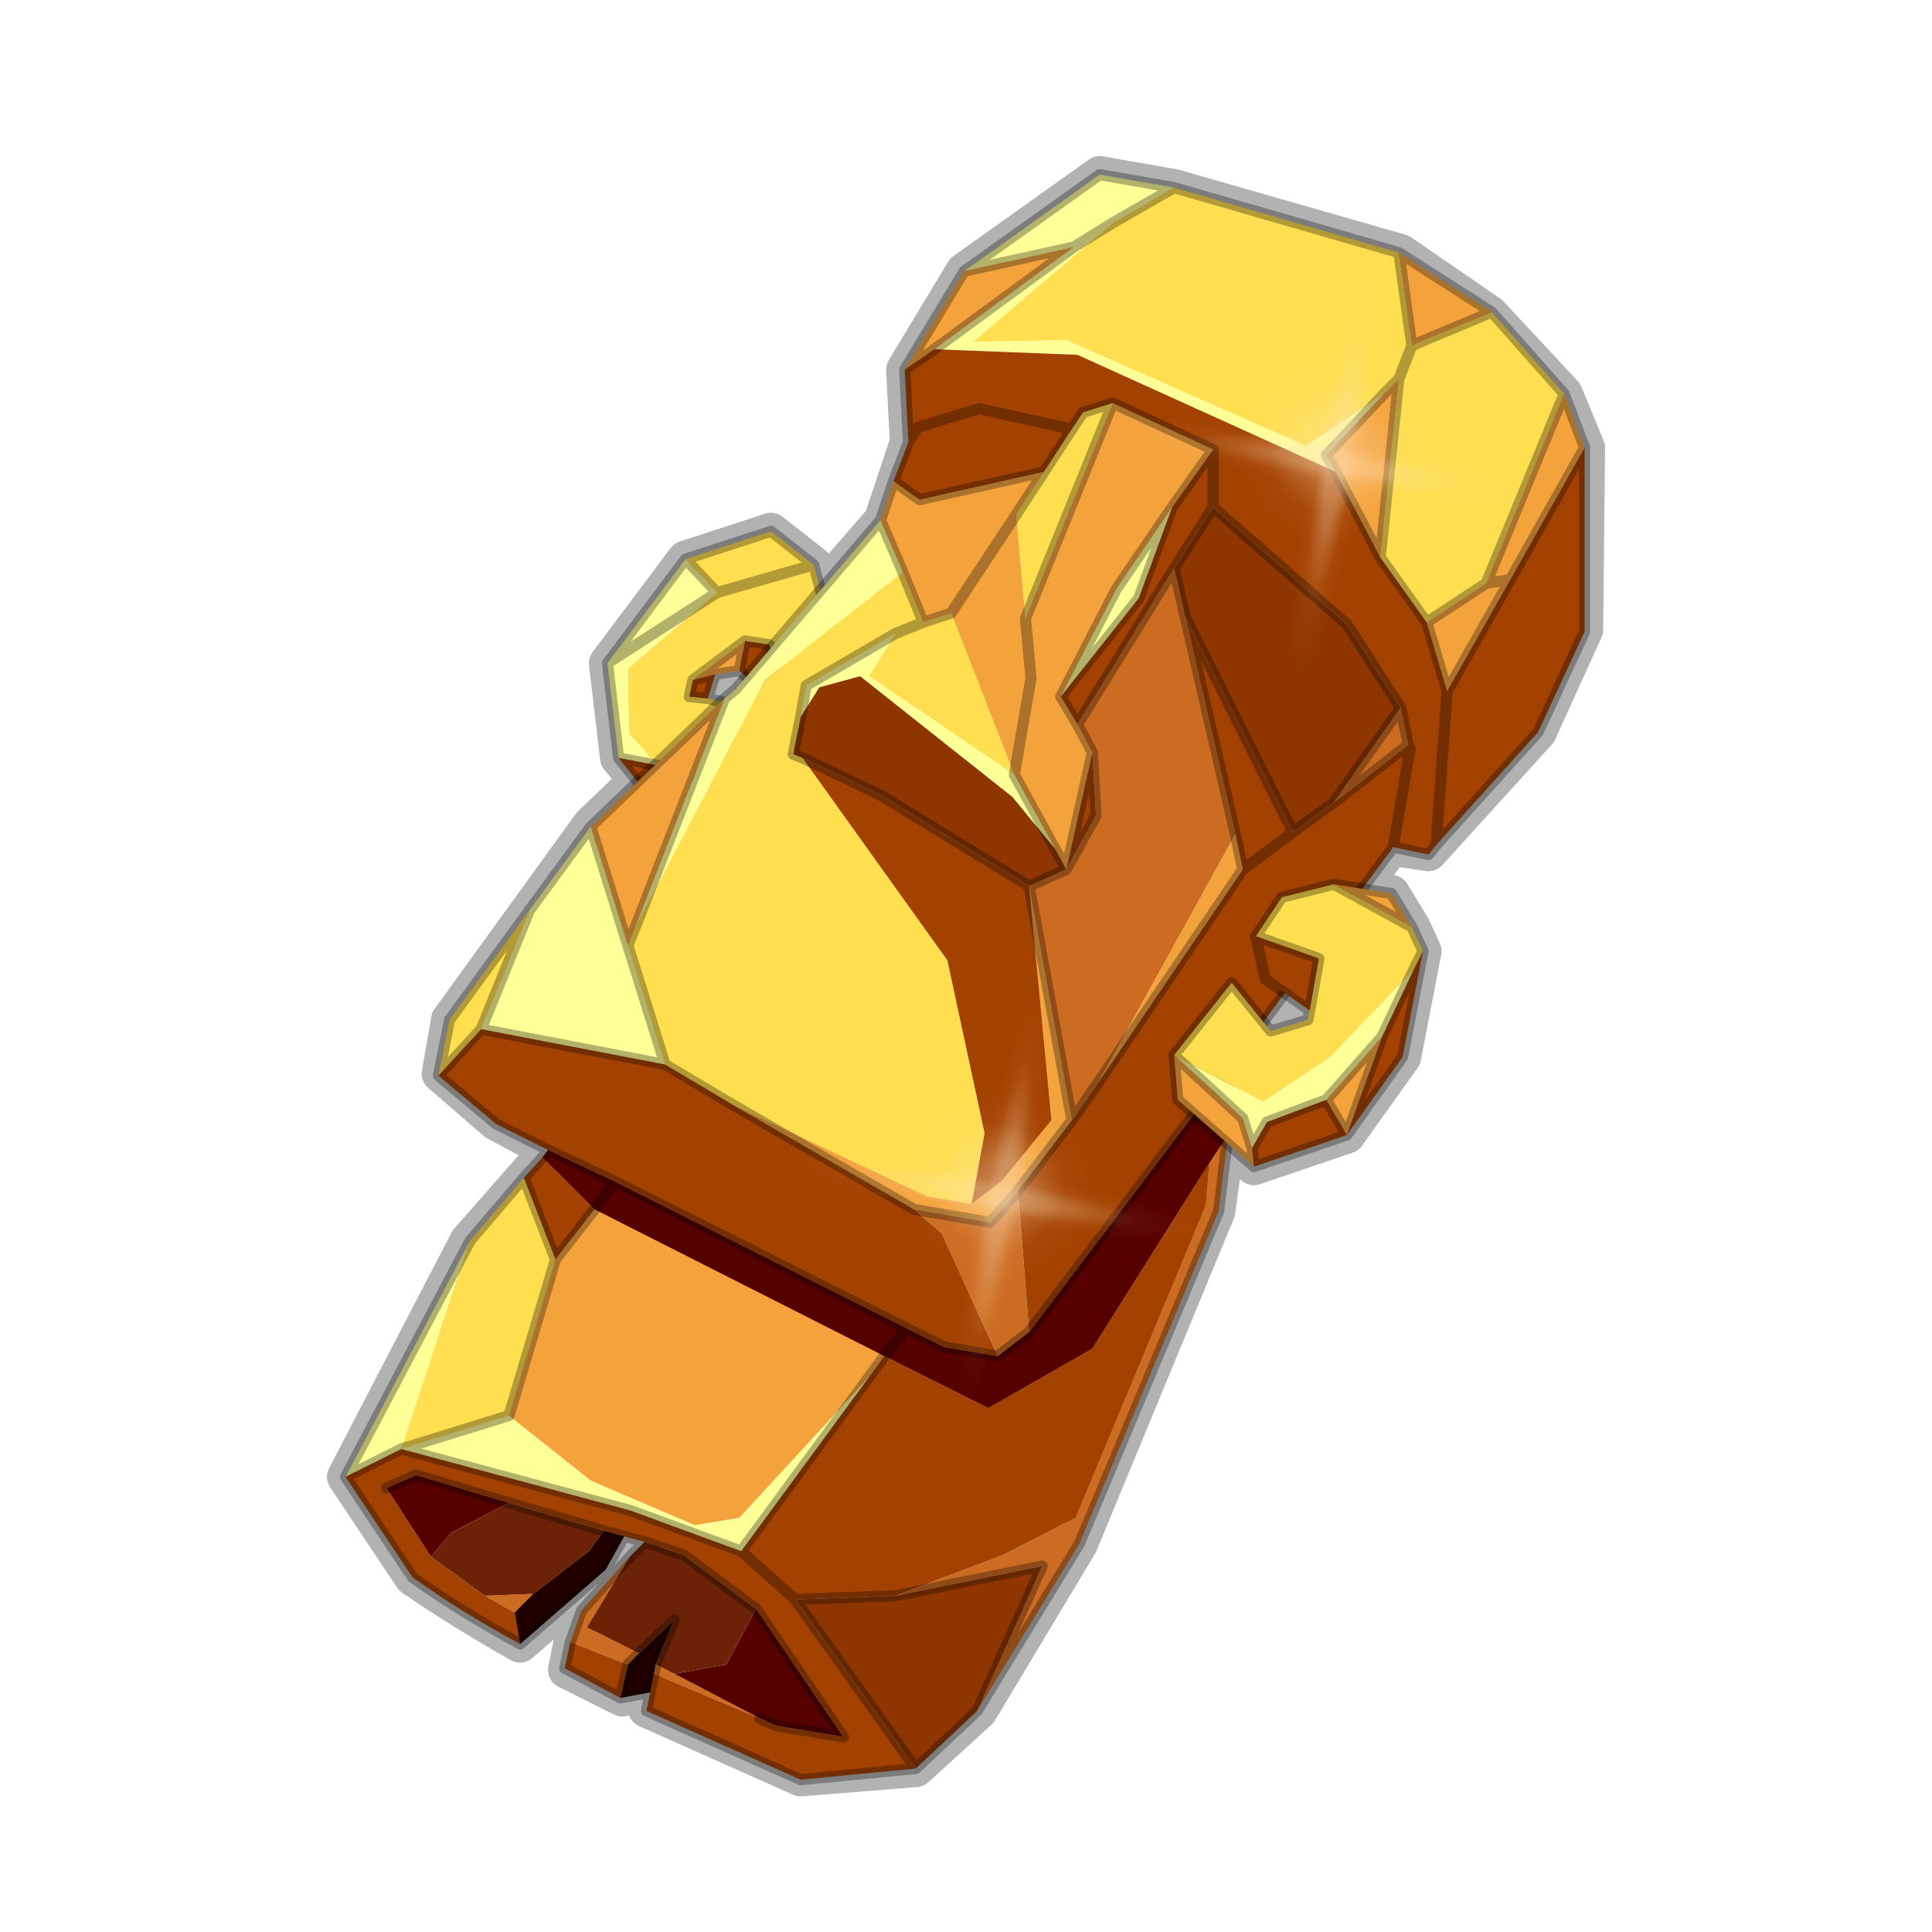 <?xml version="1.0" encoding="UTF-8" standalone="no"?>
<svg xmlns:xlink="http://www.w3.org/1999/xlink" height="52.0px" width="52.0px" xmlns="http://www.w3.org/2000/svg">
  <g transform="matrix(1.0, 0.0, 0.0, 1.0, 0.0, 0.0)">
    <use height="54.0" transform="matrix(1.0, 0.0, 0.0, 1.0, -1.0, -1.0)" width="54.0" xlink:href="#shape0"/>
    <use height="0.0" transform="matrix(0.092, 0.04, -0.028, 0.05, 34.0, 10.55)" width="0.0" xlink:href="#sprite0"/>
    <use height="0.0" transform="matrix(0.079, 0.035, -0.084, 0.188, 27.2, 29.45)" width="0.0" xlink:href="#sprite0"/>
    <use height="0.0" transform="matrix(0.022, 0.01, -0.04, 0.055, 27.5, 15.5)" width="0.0" xlink:href="#sprite0"/>
    <use height="0.0" transform="matrix(0.085, 0.037, -0.025, 0.035, 19.7, 31.45)" width="0.0" xlink:href="#sprite0"/>
    <use height="81.5" transform="matrix(0.144, 0.025, -0.025, 0.144, 22.0, 25.4)" width="81.5" xlink:href="#sprite1"/>
    <use height="81.5" transform="matrix(0.144, 0.025, -0.025, 0.144, 31.0, 5.65)" width="81.5" xlink:href="#sprite1"/>
  </g>
  <defs>
    <g id="shape0" transform="matrix(1.0, 0.0, 0.0, 1.0, 1.0, 1.0)">
      <path d="M52.0 0.0 L52.0 52.0 0.0 52.0 0.0 0.0 52.0 0.0" fill="#795fa9" fill-opacity="0.0" fill-rule="evenodd" stroke="none"/>
      <path d="M29.6 4.7 L25.95 7.3 24.35 9.95 24.45 11.9 23.75 14.0 22.1 15.9 21.9 15.2 20.75 14.3 18.45 15.05 16.35 17.85 16.65 20.4 17.15 21.0 15.9 22.2 12.1 27.45 11.85 28.9 13.35 30.2 14.75 30.95 12.6 33.4 9.3 39.75 11.1 42.45 Q12.4 43.35 14.0 44.25 L16.3 42.25 16.8 41.35 17.3 41.5 15.65 43.35 15.4 44.2 15.25 44.95 16.75 45.7 17.5 45.5 17.4 46.0 21.55 47.85 24.65 47.6 26.35 46.05 29.05 41.55 32.75 32.6 33.0 30.75 33.75 31.4 36.25 30.55 37.75 28.45 38.3 25.6 38.0 24.95 37.45 24.05 36.65 23.9 37.45 22.8 38.45 22.95 41.4 19.7 42.65 16.95 42.7 12.05 42.1 10.6 40.1 8.45 37.7 6.8 31.6 5.05 29.6 4.7 M20.1 18.2 L19.4 18.9 19.05 18.8 19.25 18.15 19.9 18.05 20.1 18.2 M35.25 27.2 L35.2 27.45 34.2 27.75 34.0 27.5 34.6 26.7 35.25 27.2" fill="none" stroke="#000000" stroke-linecap="round" stroke-linejoin="round" stroke-opacity="0.302" stroke-width="1.0"/>
      <path d="M18.45 15.05 L19.3 15.95 16.9 18.0 16.95 19.75 17.7 20.6 16.65 20.4 16.35 17.85 18.45 15.05 M19.3 15.95 L16.35 17.85 19.3 15.95" fill="#ffff98" fill-rule="evenodd" stroke="none"/>
      <path d="M18.45 15.05 L20.75 14.3 21.9 15.2 19.3 15.95 21.9 15.2 22.5 17.45 18.95 20.8 17.7 20.6 16.95 19.75 16.9 18.0 19.3 15.95 18.45 15.05 M20.45 18.55 L21.0 18.15 20.7 17.35 20.05 17.25 18.65 18.3 18.55 18.75 19.05 18.8 19.9 19.0 20.45 18.55" fill="#ffde4f" fill-rule="evenodd" stroke="none"/>
      <path d="M20.05 17.25 L19.9 18.05 19.25 18.15 18.65 18.3 20.05 17.25" fill="#f4a33c" fill-rule="evenodd" stroke="none"/>
      <path d="M18.95 20.8 L17.65 21.65 16.65 20.4 17.7 20.6 18.95 20.8 M20.45 18.55 L19.9 18.05 20.05 17.25 20.7 17.35 21.0 18.15 20.45 18.55 M19.25 18.15 L19.05 18.8 18.55 18.75 18.65 18.3 19.25 18.15" fill="#a34100" fill-rule="evenodd" stroke="none"/>
      <path d="M21.9 15.2 L20.75 14.3 18.45 15.05 19.3 15.95 21.9 15.2 22.5 17.45 18.95 20.8 17.65 21.65 16.65 20.4 16.35 17.85 18.45 15.05 M19.9 18.05 L20.45 18.55 21.0 18.15 20.7 17.35 20.05 17.25 19.9 18.05 19.25 18.15 19.05 18.8 19.9 19.0 20.45 18.55 M18.65 18.3 L19.25 18.15 M19.05 18.8 L18.55 18.75 18.65 18.3 20.05 17.25 M17.7 20.6 L18.95 20.8 M16.35 17.85 L19.3 15.95 M16.65 20.4 L17.7 20.6" fill="none" stroke="#000000" stroke-linecap="round" stroke-linejoin="round" stroke-opacity="0.302" stroke-width="0.3"/>
      <path d="M9.3 39.75 L12.65 33.4 10.8 39.0 9.3 39.75 M14.25 24.5 L15.9 22.25 16.9 25.45 17.9 28.65 12.95 27.7 14.25 24.5 M19.5 18.8 L19.8 18.55 23.7 14.0 24.3 15.4 20.6 18.3 17.1 24.95 19.5 18.8 M25.95 7.3 L29.6 4.7 31.6 5.05 29.95 6.0 26.2 9.2 28.7 9.15 35.15 12.0 37.25 10.6 35.7 12.25 35.95 12.7 29.0 9.55 25.15 9.4 28.9 6.65 25.95 7.3 M31.55 13.65 L30.65 16.1 28.55 18.75 30.05 15.85 31.55 13.65 M29.95 6.0 L28.9 6.65 29.95 6.0 M24.1 17.05 L23.4 18.2 27.3 20.85 28.4 22.85 27.25 21.45 23.15 18.2 22.05 18.5 21.55 19.3 21.7 18.45 24.1 17.05 M23.4 37.05 L19.95 41.75 16.95 40.65 10.8 39.0 13.7 38.1 15.9 39.85 18.7 41.05 19.9 40.85 23.4 37.05" fill="#ffff98" fill-rule="evenodd" stroke="none"/>
      <path d="M31.6 5.05 L37.65 6.8 38.0 9.3 37.65 10.2 38.0 9.3 40.15 8.4 42.1 10.6 40.0 15.7 38.4 16.75 37.15 15.0 37.65 10.2 37.25 10.6 35.15 12.0 28.7 9.15 26.2 9.2 29.95 6.0 31.6 5.05 M12.65 33.4 L14.1 31.7 14.95 33.9 13.7 38.1 10.8 39.0 12.65 33.4 M11.8 28.95 L12.1 27.45 14.25 24.5 12.95 27.7 11.8 28.95 M28.1 12.7 L28.85 11.55 29.15 11.1 29.95 10.85 27.6 16.65 27.35 13.85 28.1 12.7 M24.3 15.4 L24.85 16.75 25.6 16.5 27.3 20.85 23.4 18.2 24.1 17.05 21.7 18.45 21.55 19.3 21.35 20.3 21.6 20.4 25.5 25.85 26.5 30.5 26.15 32.4 24.95 32.2 19.75 29.75 17.9 28.65 16.9 25.45 17.1 24.95 20.6 18.3 24.3 15.4 M24.85 16.75 L24.1 17.05 24.85 16.75" fill="#ffde4f" fill-rule="evenodd" stroke="none"/>
      <path d="M37.65 6.8 L40.15 8.4 38.0 9.3 37.65 6.8 M42.1 10.6 L42.65 12.05 40.65 15.6 38.95 18.6 38.4 16.75 40.0 15.7 42.1 10.6 M15.9 22.25 L19.5 18.8 17.1 24.95 16.9 25.45 15.9 22.25 M23.7 14.0 L24.05 12.95 24.75 13.45 28.1 12.7 27.35 13.85 27.6 16.65 29.95 10.85 32.65 12.1 31.55 13.65 30.05 15.85 28.55 18.75 29.0 19.5 29.4 20.25 28.7 23.4 28.4 22.85 27.3 20.85 25.6 16.5 24.85 16.75 24.3 15.4 23.7 14.0 M24.35 9.95 L25.95 7.3 28.9 6.65 25.15 9.4 24.35 9.95 M37.25 10.6 L37.65 10.2 37.15 15.0 35.95 12.7 35.7 12.25 37.25 10.6 M40.0 15.7 L40.65 15.6 40.0 15.7 M33.25 22.45 L33.45 23.4 29.55 29.15 33.25 22.45 M28.85 30.15 L27.4 32.05 26.65 32.9 24.6 32.55 19.75 29.75 24.95 32.2 26.15 32.4 26.95 31.8 28.3 30.15 27.7 23.85 28.85 30.15 M27.35 13.85 L25.6 16.5 27.35 13.85 M27.6 16.65 L27.75 18.25 27.3 20.85 27.75 18.25 27.6 16.65 M23.8 36.5 L23.4 37.05 19.9 40.85 18.7 41.05 15.9 39.85 13.7 38.1 14.95 33.9 16.0 32.55 23.8 36.5" fill="#f4a33c" fill-rule="evenodd" stroke="none"/>
      <path d="M33.05 30.55 L32.8 32.6 29.05 41.55 26.3 46.05 28.05 42.15 24.1 42.95 27.0 41.85 28.95 40.85 32.45 32.45 32.55 31.3 33.05 30.55 M15.35 44.2 L15.65 43.35 16.95 41.9 15.8 43.8 17.2 44.5 16.9 44.8 15.35 44.2 M29.0 19.5 L31.6 15.3 31.9 16.6 33.25 22.45 29.55 29.15 28.85 30.15 27.7 23.85 28.7 23.4 29.5 21.95 29.4 20.25 29.0 19.5 M37.7 19.05 L37.9 20.05 35.9 21.6 37.7 19.05 M27.4 32.05 L27.7 35.85 26.85 36.5 25.35 33.2 24.6 32.55 26.65 32.9 27.4 32.05 M13.05 42.95 L14.35 42.9 13.85 43.4 13.05 42.95 M17.6 45.05 L17.65 44.8 18.15 45.05 20.45 46.25 17.6 45.05" fill="#cc6b22" fill-rule="evenodd" stroke="none"/>
      <path d="M42.65 12.05 L42.65 17.0 41.4 19.7 38.65 22.75 38.45 23.0 37.5 22.8 33.3 28.45 27.7 35.85 27.4 32.05 28.85 30.15 29.55 29.15 33.45 23.4 33.25 22.45 31.9 16.6 34.8 22.4 35.9 21.6 37.9 20.05 37.7 19.05 36.25 16.8 32.65 13.65 31.6 15.3 29.0 19.5 28.55 18.75 30.65 16.1 31.55 13.65 32.65 12.1 32.65 13.65 32.65 12.1 29.95 10.85 29.15 11.1 28.85 11.55 28.1 12.7 24.75 13.45 24.05 12.95 24.45 11.9 24.35 9.95 25.15 9.4 29.0 9.55 35.95 12.7 37.15 15.0 38.4 16.75 38.95 18.6 40.65 15.6 42.65 12.05 M24.65 47.6 L21.55 47.9 17.4 46.05 17.5 45.55 17.6 45.05 20.45 46.25 20.9 46.45 22.7 46.75 20.35 43.3 18.4 41.85 17.35 41.5 16.8 41.35 16.25 41.2 13.7 40.45 11.2 39.7 10.4 40.05 11.6 41.9 13.05 42.95 13.85 43.4 14.0 44.25 Q12.35 43.35 11.1 42.45 L9.3 39.75 10.8 39.0 16.95 40.65 19.95 41.75 23.4 37.05 23.8 36.5 26.6 37.9 29.4 36.3 32.55 31.3 32.45 32.45 28.95 40.85 27.0 41.85 24.1 42.95 21.4 43.05 19.95 41.75 21.4 43.05 24.65 47.6 M16.7 45.7 L15.2 44.9 15.35 44.2 16.9 44.8 16.7 45.7 M14.1 31.7 L14.6 31.15 16.0 32.55 14.95 33.9 14.1 31.7 M14.75 30.95 L13.35 30.25 11.8 28.95 12.95 27.7 17.9 28.65 19.75 29.75 24.6 32.55 25.35 33.2 26.85 36.5 25.4 36.25 24.4 35.75 16.55 31.8 14.75 30.95 M37.5 22.8 L37.95 20.15 37.9 20.05 37.95 20.15 37.5 22.8 M38.95 18.6 L38.65 22.75 38.95 18.6 M33.45 23.4 L34.8 22.4 33.45 23.4 M28.85 11.55 L26.35 11.0 24.7 11.5 24.45 11.9 24.7 11.5 26.35 11.0 28.85 11.55 M26.15 32.4 L26.5 30.5 25.5 25.85 21.6 20.4 23.7 21.4 27.7 23.85 28.3 30.15 26.95 31.8 26.15 32.4 M29.4 20.25 L29.5 21.95 28.7 23.4 29.4 20.25" fill="#a34100" fill-rule="evenodd" stroke="none"/>
      <path d="M26.3 46.05 L24.65 47.6 21.4 43.05 24.1 42.95 28.05 42.15 26.3 46.05 M31.6 15.3 L32.65 13.65 36.25 16.8 37.7 19.05 35.9 21.6 34.8 22.4 31.9 16.6 31.6 15.3 M21.55 19.3 L22.05 18.5 23.15 18.2 27.25 21.45 28.4 22.85 28.7 23.4 27.7 23.85 23.7 21.4 21.6 20.4 21.35 20.3 21.55 19.3" fill="#8f3600" fill-rule="evenodd" stroke="none"/>
      <path d="M33.3 28.45 L33.05 30.55 32.55 31.3 29.4 36.3 26.6 37.9 23.8 36.5 16.0 32.55 16.55 31.8 16.0 32.55 14.6 31.15 14.75 30.95 16.55 31.8 24.4 35.75 25.4 36.25 26.85 36.5 27.7 35.85 33.3 28.45 M23.8 36.5 L24.4 35.75 23.8 36.5 M13.7 40.45 L12.15 41.25 11.6 41.9 10.4 40.05 11.2 39.7 13.7 40.45 M20.45 46.25 L18.15 45.05 19.55 44.8 20.35 43.3 22.7 46.75 20.9 46.45 20.45 46.25" fill="#560000" fill-rule="evenodd" stroke="none"/>
      <path d="M16.95 41.9 L17.35 41.5 18.4 41.85 20.35 43.3 19.55 44.8 18.15 45.05 17.65 44.8 18.15 43.6 17.2 44.5 15.8 43.8 16.95 41.9 M16.25 41.2 L15.85 41.75 14.35 42.9 13.05 42.95 11.6 41.9 12.15 41.25 13.7 40.45 16.25 41.2" fill="#6c2206" fill-rule="evenodd" stroke="none"/>
      <path d="M17.5 45.55 L16.7 45.7 16.9 44.8 17.2 44.5 18.15 43.6 17.65 44.8 17.6 45.05 17.5 45.55 M16.8 41.35 L16.3 42.25 14.0 44.25 13.85 43.4 14.35 42.9 15.85 41.75 16.25 41.2 16.8 41.35" fill="#220000" fill-rule="evenodd" stroke="none"/>
      <path d="M31.6 5.05 L37.65 6.8 40.15 8.4 42.1 10.6 42.65 12.05 42.65 17.0 41.4 19.7 38.65 22.75 38.45 23.0 37.5 22.8 33.3 28.45 33.05 30.55 32.8 32.6 29.05 41.55 26.3 46.05 24.65 47.6 21.55 47.9 17.4 46.05 17.5 45.55 16.7 45.7 15.2 44.9 15.35 44.2 15.65 43.35 16.95 41.9 17.35 41.5 16.8 41.35 16.3 42.25 14.0 44.25 Q12.35 43.35 11.1 42.45 L9.3 39.75 12.65 33.4 14.1 31.7 14.6 31.15 14.75 30.95 13.35 30.25 11.8 28.95 12.1 27.45 14.25 24.5 15.9 22.25 19.5 18.8 19.8 18.55 23.7 14.0 24.05 12.95 24.45 11.9 24.35 9.95 25.95 7.3 29.6 4.7 31.6 5.05 29.95 6.0 28.9 6.65 25.15 9.4 24.35 9.95 M37.25 10.6 L37.65 10.2 38.0 9.3 37.65 6.8 M40.65 15.6 L40.0 15.7 38.4 16.75 38.95 18.6 40.65 15.6 42.65 12.05 M40.0 15.7 L42.1 10.6 M37.25 10.6 L35.7 12.25 35.95 12.7 37.15 15.0 37.65 10.2 M32.65 13.65 L32.65 12.1 31.55 13.65 30.65 16.1 28.55 18.75 29.0 19.5 31.6 15.3 32.65 13.65 36.25 16.8 37.7 19.05 37.9 20.05 37.95 20.15 37.5 22.8 M31.6 15.3 L31.9 16.6 34.8 22.4 35.9 21.6 37.7 19.05 M37.9 20.05 L35.9 21.6 M29.55 29.15 L33.45 23.4 33.25 22.45 31.9 16.6 M29.55 29.15 L28.85 30.15 27.4 32.05 26.65 32.9 24.6 32.55 19.75 29.75 17.9 28.65 12.95 27.7 11.8 28.95 M27.7 35.85 L33.3 28.45 M34.8 22.4 L33.45 23.4 M38.65 22.75 L38.95 18.6 M38.4 16.75 L37.15 15.0 M40.15 8.4 L38.0 9.3 M25.95 7.3 L28.9 6.65 M12.95 27.7 L14.25 24.5 M29.95 10.85 L29.15 11.1 28.85 11.55 28.1 12.7 27.35 13.85 25.6 16.5 24.85 16.75 24.3 15.4 23.7 14.0 M27.6 16.65 L29.95 10.85 32.65 12.1 M24.45 11.9 L24.7 11.5 26.35 11.0 28.85 11.55 M24.05 12.95 L24.75 13.45 28.1 12.7 M24.1 17.05 L21.7 18.45 21.55 19.3 21.35 20.3 21.6 20.4 23.7 21.4 27.7 23.85 28.7 23.4 28.4 22.85 27.3 20.85 27.75 18.25 27.6 16.65 M24.1 17.05 L24.85 16.75 M17.1 24.95 L16.9 25.45 17.9 28.65 M17.1 24.95 L19.5 18.8 M15.9 22.25 L16.9 25.45 M29.4 20.25 L29.0 19.5 M29.4 20.25 L29.5 21.95 28.7 23.4 29.4 20.25 M31.55 13.65 L30.05 15.85 28.55 18.75 M23.8 36.5 L23.4 37.05 19.95 41.75 21.4 43.05 24.1 42.95 28.05 42.15 26.3 46.05 M16.0 32.55 L14.95 33.9 13.7 38.1 10.8 39.0 16.95 40.65 19.95 41.75 M24.4 35.75 L23.8 36.5 M26.85 36.5 L25.4 36.25 24.4 35.75 16.55 31.8 16.0 32.55 M26.85 36.5 L27.7 35.85 M16.25 41.2 L16.8 41.35 M20.35 43.3 L18.4 41.85 17.35 41.5 M16.25 41.2 L13.7 40.45 11.2 39.7 10.4 40.05 M17.65 44.8 L17.6 45.05 17.5 45.55 M17.65 44.8 L18.15 43.6 17.2 44.5 16.9 44.8 16.7 45.7 M20.35 43.3 L22.7 46.75 20.9 46.45 20.45 46.25 M10.8 39.0 L9.3 39.75 M24.65 47.6 L21.4 43.05 M14.95 33.9 L14.1 31.7 M16.55 31.8 L14.75 30.95 M27.7 23.85 L28.85 30.15" fill="none" stroke="#000000" stroke-linecap="round" stroke-linejoin="round" stroke-opacity="0.302" stroke-width="0.3"/>
      <path d="M38.05 26.1 L37.2 27.9 35.7 29.6 34.1 30.2 33.7 30.9 33.45 30.1 31.6 28.4 34.0 29.65 35.8 28.45 38.05 26.1" fill="#ffff98" fill-rule="evenodd" stroke="none"/>
      <path d="M35.9 23.8 L38.0 24.95 38.3 25.6 38.05 26.1 35.8 28.45 34.0 29.65 31.6 28.4 33.15 26.45 34.2 27.75 35.2 27.45 35.25 27.2 35.5 25.8 33.8 25.2 34.5 24.15 35.9 23.8" fill="#ffde4f" fill-rule="evenodd" stroke="none"/>
      <path d="M35.9 23.8 L37.45 24.05 38.0 24.95 35.9 23.8 M33.75 31.4 L31.7 29.6 31.6 28.4 33.45 30.1 33.7 30.9 33.75 31.4 M37.2 27.9 L36.25 30.55 35.7 29.6 37.2 27.9" fill="#f4a33c" fill-rule="evenodd" stroke="none"/>
      <path d="M38.3 25.6 L37.75 28.45 36.25 30.55 33.75 31.4 33.7 30.9 34.1 30.2 35.7 29.6 36.25 30.55 37.2 27.9 38.05 26.1 38.3 25.6 M35.25 27.2 L34.05 26.35 33.8 25.2 35.5 25.8 35.25 27.2" fill="#a34100" fill-rule="evenodd" stroke="none"/>
      <path d="M38.0 24.95 L37.45 24.05 35.9 23.8 38.0 24.95 38.3 25.6 37.75 28.45 36.25 30.55 33.75 31.4 31.7 29.6 31.6 28.4 33.15 26.45 34.2 27.75 35.2 27.45 35.25 27.2 34.05 26.35 33.8 25.2 34.5 24.15 35.9 23.8 M38.05 26.1 L37.2 27.9 36.25 30.55 35.7 29.6 34.1 30.2 33.7 30.9 33.75 31.4 M38.3 25.6 L38.05 26.1 M31.6 28.4 L33.45 30.1 33.7 30.9 M33.8 25.2 L35.5 25.8 35.25 27.2 M35.7 29.6 L37.2 27.9" fill="none" stroke="#000000" stroke-linecap="round" stroke-linejoin="round" stroke-opacity="0.302" stroke-width="0.3"/>
    </g>
    <g id="sprite1" transform="matrix(1.0, 0.0, 0.0, 1.0, 0.0, 0.0)">
      <use height="26.7" transform="matrix(0.004, -1.351, 1.393, 0.02, 22.09, 56.026)" width="26.7" xlink:href="#sprite2"/>
      <use height="26.7" transform="matrix(0.009, -3.049, 0.372, 0.005, 36.507, 81.377)" width="26.7" xlink:href="#sprite2"/>
      <use height="26.7" transform="matrix(3.049, 0.009, -0.005, 0.372, 0.122, 35.107)" width="26.7" xlink:href="#sprite2"/>
    </g>
    <g id="sprite2" transform="matrix(1.0, 0.0, 0.0, 1.0, 13.35, 13.35)">
      <use height="26.7" transform="matrix(1.0, 0.0, 0.0, 1.0, -13.35, -13.35)" width="26.7" xlink:href="#shape1"/>
    </g>
    <g id="shape1" transform="matrix(1.0, 0.0, 0.0, 1.0, 13.35, 13.35)">
      <path d="M9.3 -9.85 Q13.35 -5.8 13.35 0.0 13.35 5.8 9.3 9.3 5.8 13.35 0.0 13.35 -5.8 13.35 -9.85 9.3 -13.35 5.8 -13.35 0.0 -13.35 -5.8 -9.85 -9.85 -5.8 -13.35 0.0 -13.35 5.8 -13.35 9.3 -9.85" fill="url(#gradient0)" fill-rule="evenodd" stroke="none"/>
    </g>
    <radialGradient cx="0" cy="0" gradientTransform="matrix(0.021, 0.0, 0.0, 0.021, 0.0, 0.0)" gradientUnits="userSpaceOnUse" id="gradient0" r="819.2" spreadMethod="pad">
      <stop offset="0.196" stop-color="#fee3bc" stop-opacity="0.286"/>
      <stop offset="0.502" stop-color="#fee3bc" stop-opacity="0.043"/>
      <stop offset="0.761" stop-color="#ffe3bd" stop-opacity="0.0"/>
    </radialGradient>
  </defs>
</svg>
